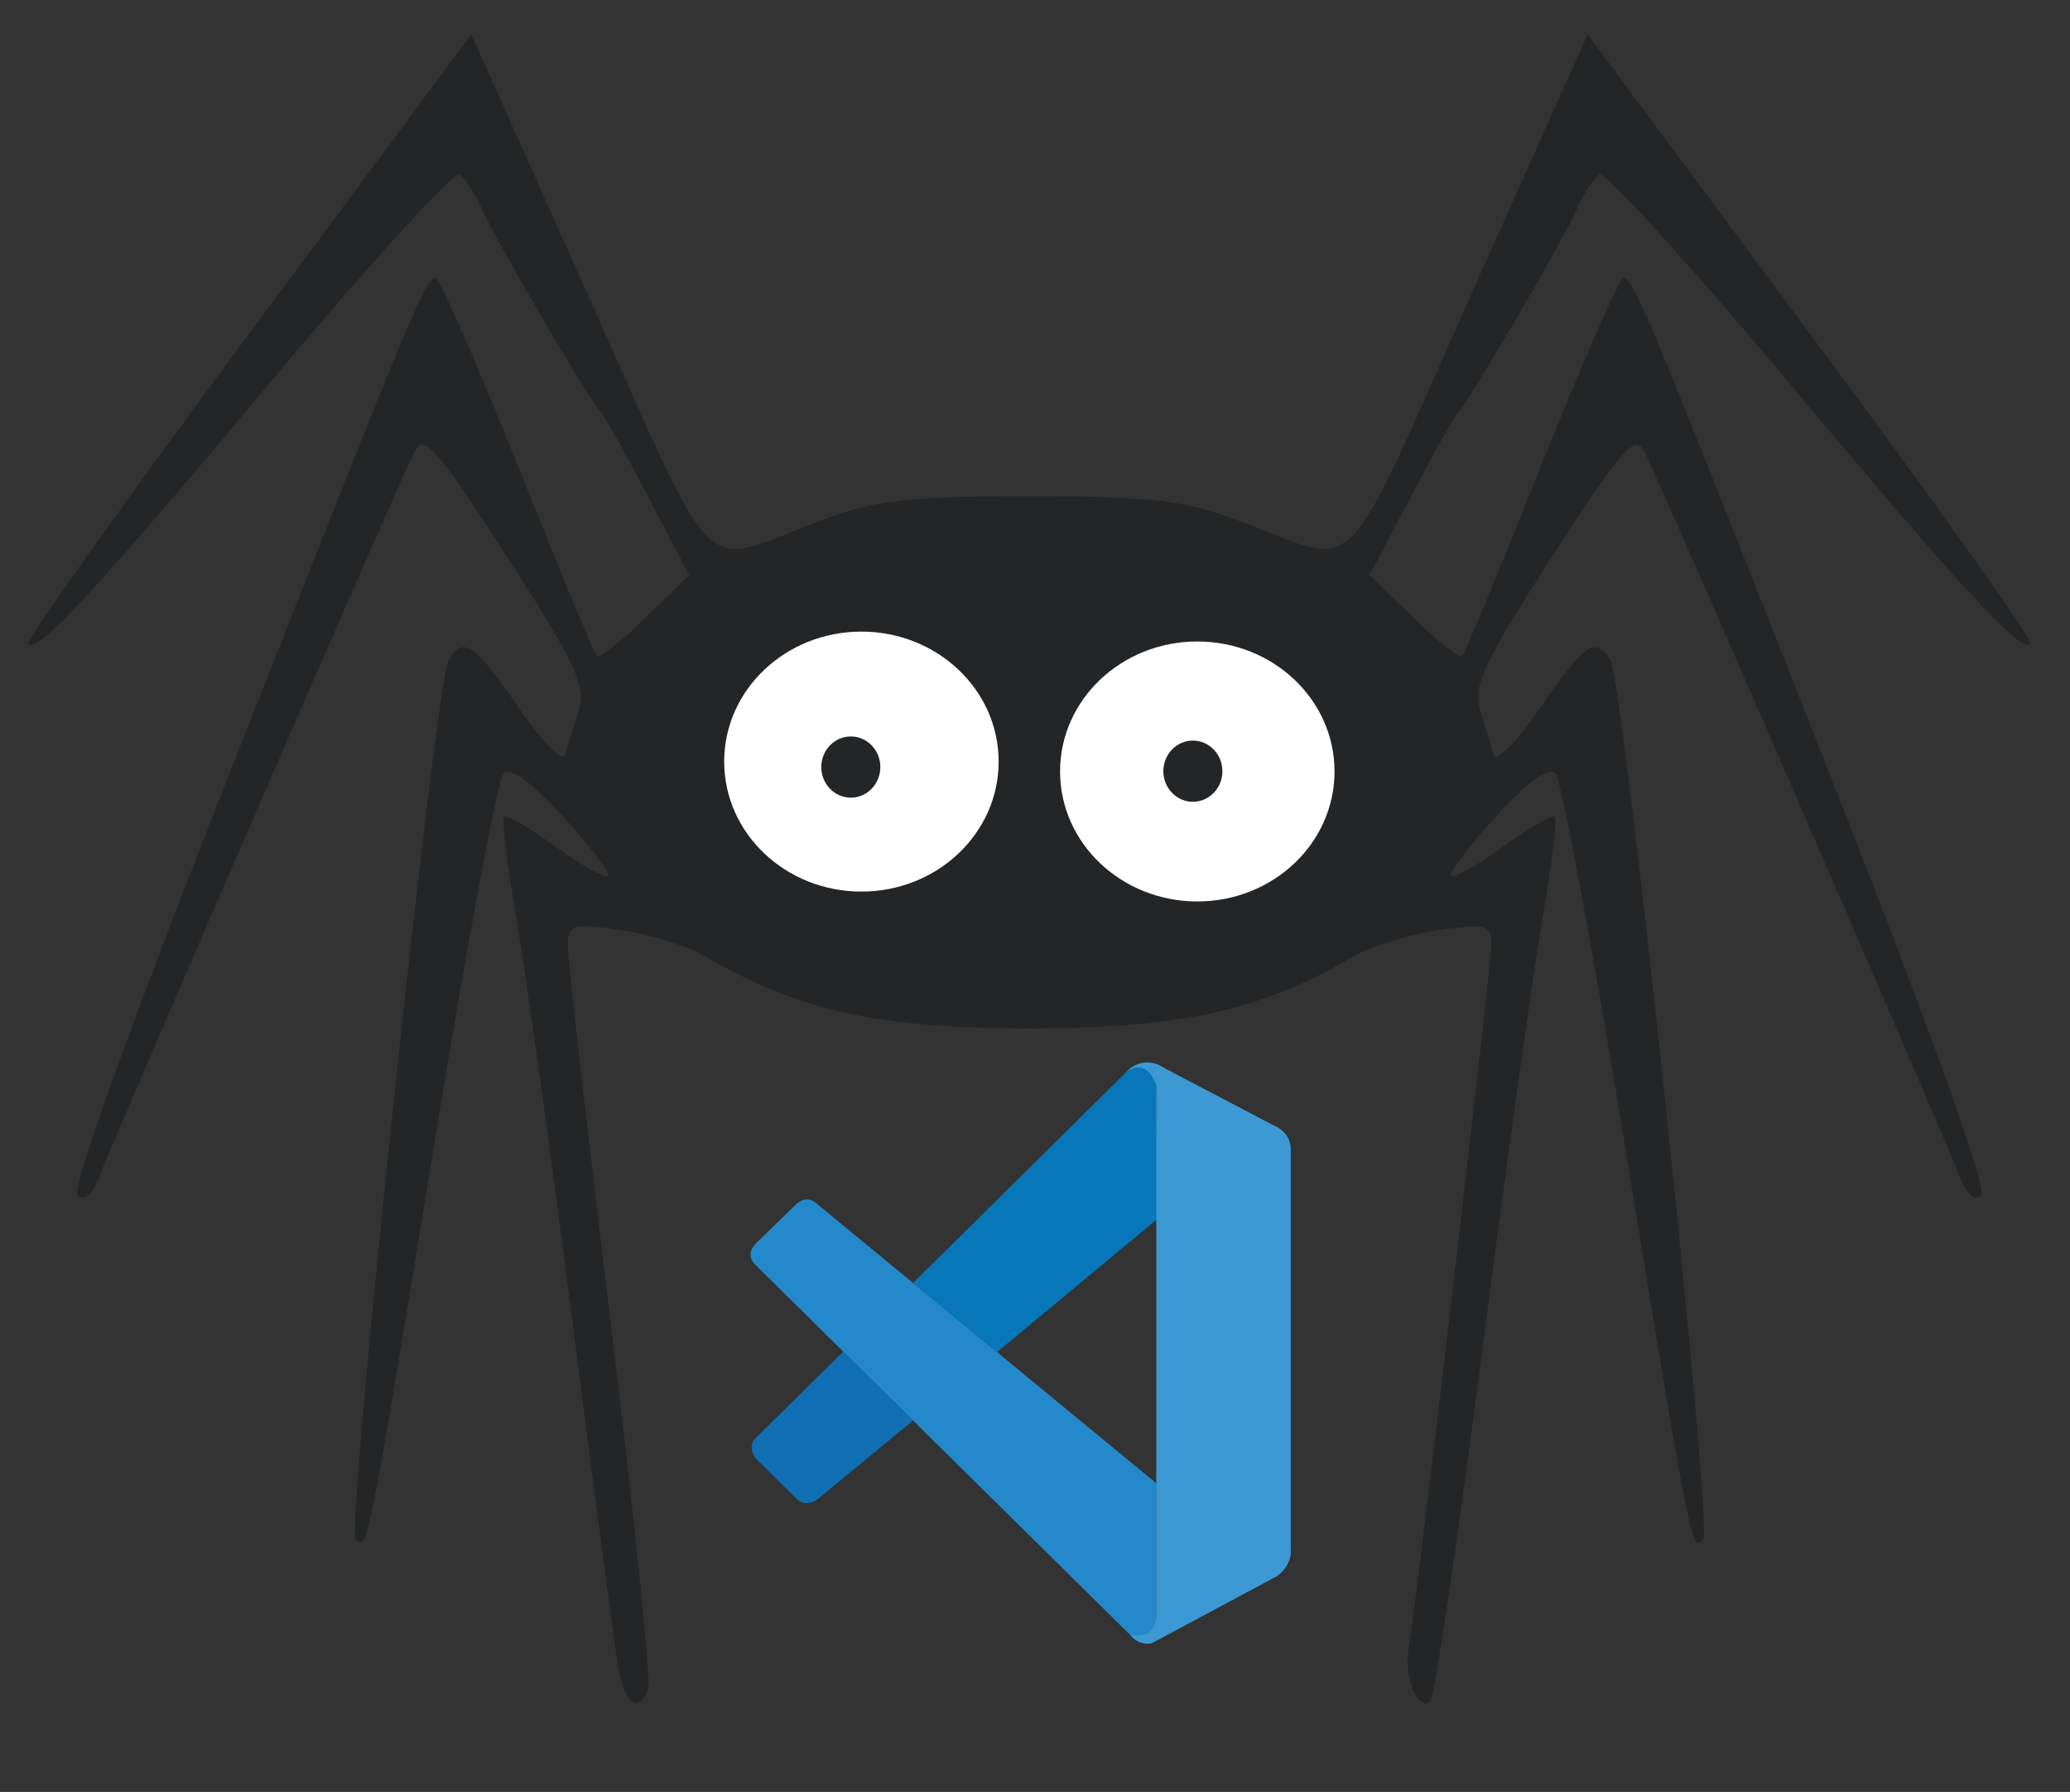 <?xml version="1.0" encoding="UTF-8" standalone="no"?>
<svg width="65.617mm"
     height="56.797mm"
     viewBox="0 0 65.617 56.797"
     version="1.1"
     xmlns="http://www.w3.org/2000/svg"
     xmlns:svg="http://www.w3.org/2000/svg">
   <rect x="0" y="0" width="65.617" height="56.797" fill="#333333" stroke="none"/>
   <g transform="translate(-122.945,-25.483)">
      <g id="g529"
         transform="translate(32.184,-23.439)">
         <path style="fill:#242526;stroke-width:0.353;fill-opacity:1"
               d="m 110.355,101.751 c -0.106,-0.631 -0.753,-5.512 -1.436,-10.848 -0.683,-5.336 -1.485,-11.109 -1.781,-12.829 -0.296,-1.72 -0.476,-3.19 -0.4,-3.266 0.076,-0.076 0.813,0.351 1.638,0.949 0.825,0.598 1.57,1.017 1.656,0.931 0.085,-0.085 -0.551,-0.931 -1.415,-1.878 -1.016,-1.115 -1.686,-1.598 -1.899,-1.37 -0.181,0.194 -1.16,5.433 -2.175,11.642 -2.114,12.922 -2.135,13.028 -2.506,12.638 -0.317,-0.333 2.527,-27.226 2.951,-27.895 0.472,-0.745 0.807,-0.513 2.213,1.528 0.746,1.083 1.413,1.758 1.482,1.499 0.069,-0.258 0.257,-0.886 0.417,-1.395 0.249,-0.792 -0.08,-1.5 -2.279,-4.906 -2.226,-3.448 -2.617,-3.891 -2.924,-3.308 -0.422,0.802 -9.478,21.627 -9.987,22.966 -0.221,0.581 -0.478,0.804 -0.685,0.597 -0.208,-0.208 1.622,-5.286 4.885,-13.556 5.837,-14.792 6.134,-15.507 6.459,-15.507 0.127,0 1.293,2.659 2.593,5.909 1.299,3.25 2.43,5.978 2.512,6.062 0.083,0.084 0.777,-0.458 1.543,-1.206 l 1.393,-1.36 -1.311,-2.498 c -0.721,-1.374 -1.395,-2.577 -1.499,-2.674 -0.32,-0.3 -3.315,-5.415 -3.745,-6.396 -0.224,-0.51 -0.551,-1.017 -0.726,-1.125 -0.176,-0.109 -2.817,2.786 -5.87,6.431 -5.679,6.783 -7.5,8.755 -7.804,8.45 -0.095,-0.095 3.027,-4.482 6.937,-9.749 l 7.109,-9.576 3.715,8.302 c 4.168,9.313 3.432,8.591 7.275,7.14 1.804,-0.681 2.795,-0.799 6.703,-0.799 3.908,0 4.899,0.118 6.703,0.799 3.843,1.451 3.107,2.174 7.275,-7.14 l 3.715,-8.302 7.109,9.576 c 3.91,5.267 7.032,9.654 6.937,9.749 -0.304,0.304 -2.125,-1.667 -7.804,-8.45 -3.053,-3.646 -5.694,-6.54 -5.87,-6.431 -0.176,0.109 -0.503,0.615 -0.726,1.125 -0.43,0.981 -3.425,6.096 -3.745,6.396 -0.103,0.097 -0.778,1.3 -1.499,2.674 l -1.311,2.498 1.393,1.36 c 0.766,0.748 1.46,1.291 1.543,1.206 0.083,-0.084 1.213,-2.813 2.512,-6.062 1.299,-3.25 2.466,-5.909 2.593,-5.909 0.324,0 0.622,0.715 6.459,15.507 3.263,8.27 5.093,13.348 4.885,13.556 -0.208,0.208 -0.465,-0.016 -0.685,-0.597 -0.509,-1.339 -9.565,-22.164 -9.987,-22.966 -0.307,-0.583 -0.698,-0.141 -2.924,3.308 -2.199,3.406 -2.528,4.114 -2.279,4.906 0.16,0.509 0.348,1.137 0.417,1.395 0.069,0.258 0.736,-0.416 1.482,-1.499 1.406,-2.042 1.742,-2.273 2.213,-1.528 0.423,0.669 3.268,27.562 2.951,27.895 -0.371,0.39 -0.392,0.285 -2.506,-12.638 -1.016,-6.209 -1.995,-11.448 -2.175,-11.642 -0.213,-0.228 -0.883,0.255 -1.899,1.37 -0.864,0.948 -1.5,1.793 -1.415,1.878 0.085,0.085 0.83,-0.334 1.656,-0.931 0.825,-0.598 1.562,-1.025 1.638,-0.949 0.076,0.076 -0.105,1.545 -0.401,3.266 -0.297,1.72 -1.164,7.942 -1.927,13.827 -0.763,5.885 -1.49,10.801 -1.615,10.926 -0.39,0.39 -0.855,-0.735 -0.693,-1.676 0.263,-1.522 2.621,-21.602 2.621,-22.317 0,-0.602 -0.178,-0.648 -1.676,-0.434 -0.922,0.132 -2.152,0.519 -2.734,0.86 -2.876,1.686 -5.47,2.259 -10.231,2.259 -4.761,0 -7.355,-0.573 -10.231,-2.259 -0.582,-0.341 -1.812,-0.728 -2.734,-0.86 -1.587,-0.227 -1.675,-0.196 -1.666,0.576 0.006,0.448 0.618,5.816 1.362,11.928 0.743,6.112 1.277,11.311 1.187,11.553 -0.299,0.8 -0.76,0.46 -0.956,-0.706 z"
               id="path531" />
         <ellipse style="fill:#ffffff;stroke-width:0.314"
                  id="path4339"
                  cx="118.067"
                  cy="73.061"
                  rx="4.35"
                  ry="4.12" />
         <ellipse style="fill:#ffffff;stroke-width:0.314"
                  id="path4339-3"
                  cx="128.714"
                  cy="73.374"
                  rx="4.35"
                  ry="4.12" />
         <ellipse style="fill:#242526;stroke-width:0.265;fill-opacity:1"
                  id="path5077"
                  cx="117.731"
                  cy="73.234"
                  rx="0.936"
                  ry="0.97" />
         <ellipse style="fill:#242526;stroke-width:0.265;fill-opacity:1"
                  id="path5077-6"
                  cx="128.574"
                  cy="73.365"
                  rx="0.936"
                  ry="0.97" />
         <path d="m 114.716,89.02 c 0,0 -0.417,-0.327 0.083,-0.764 l 1.166,-1.134 c 0,0 0.334,-0.382 0.687,-0.049 l 10.762,8.861 v 4.249 c 0,0 -0.005,0.667 -0.793,0.594 z"
               fill="#2489ca"
               id="path1"
               style="stroke-width:0.018" />
         <path d="m 117.49,91.759 -2.774,2.743 c 0,0 -0.285,0.231 0,0.643 l 1.288,1.274 c 0,0 0.306,0.357 0.758,-0.049 l 2.941,-2.425 z"
               fill="#1070b3"
               id="path2"
               style="stroke-width:0.018" />
         <path d="m 122.36,91.782 5.087,-4.224 -0.033,-4.226 c 0,0 -0.217,-0.922 -0.942,-0.442 l -6.77,6.7 z"
               fill="#0877b9"
               id="path3"
               style="stroke-width:0.018" />
         <path d="m 126.621,100.782 c 0.295,0.329 0.654,0.221 0.654,0.221 l 3.965,-2.124 c 0.508,-0.376 0.436,-0.843 0.436,-0.843 V 85.35 c 0,-0.558 -0.525,-0.75 -0.525,-0.75 l -3.436,-1.801 c -0.751,-0.505 -1.243,0.091 -1.243,0.091 0,0 0.633,-0.495 0.942,0.442 v 16.774 c 0,0.115 -0.022,0.229 -0.068,0.331 -0.09,0.198 -0.287,0.384 -0.758,0.306 z"
               fill="#3c99d4"
               id="path4"
               style="stroke-width:0.018" />
      </g>
   </g>
</svg>